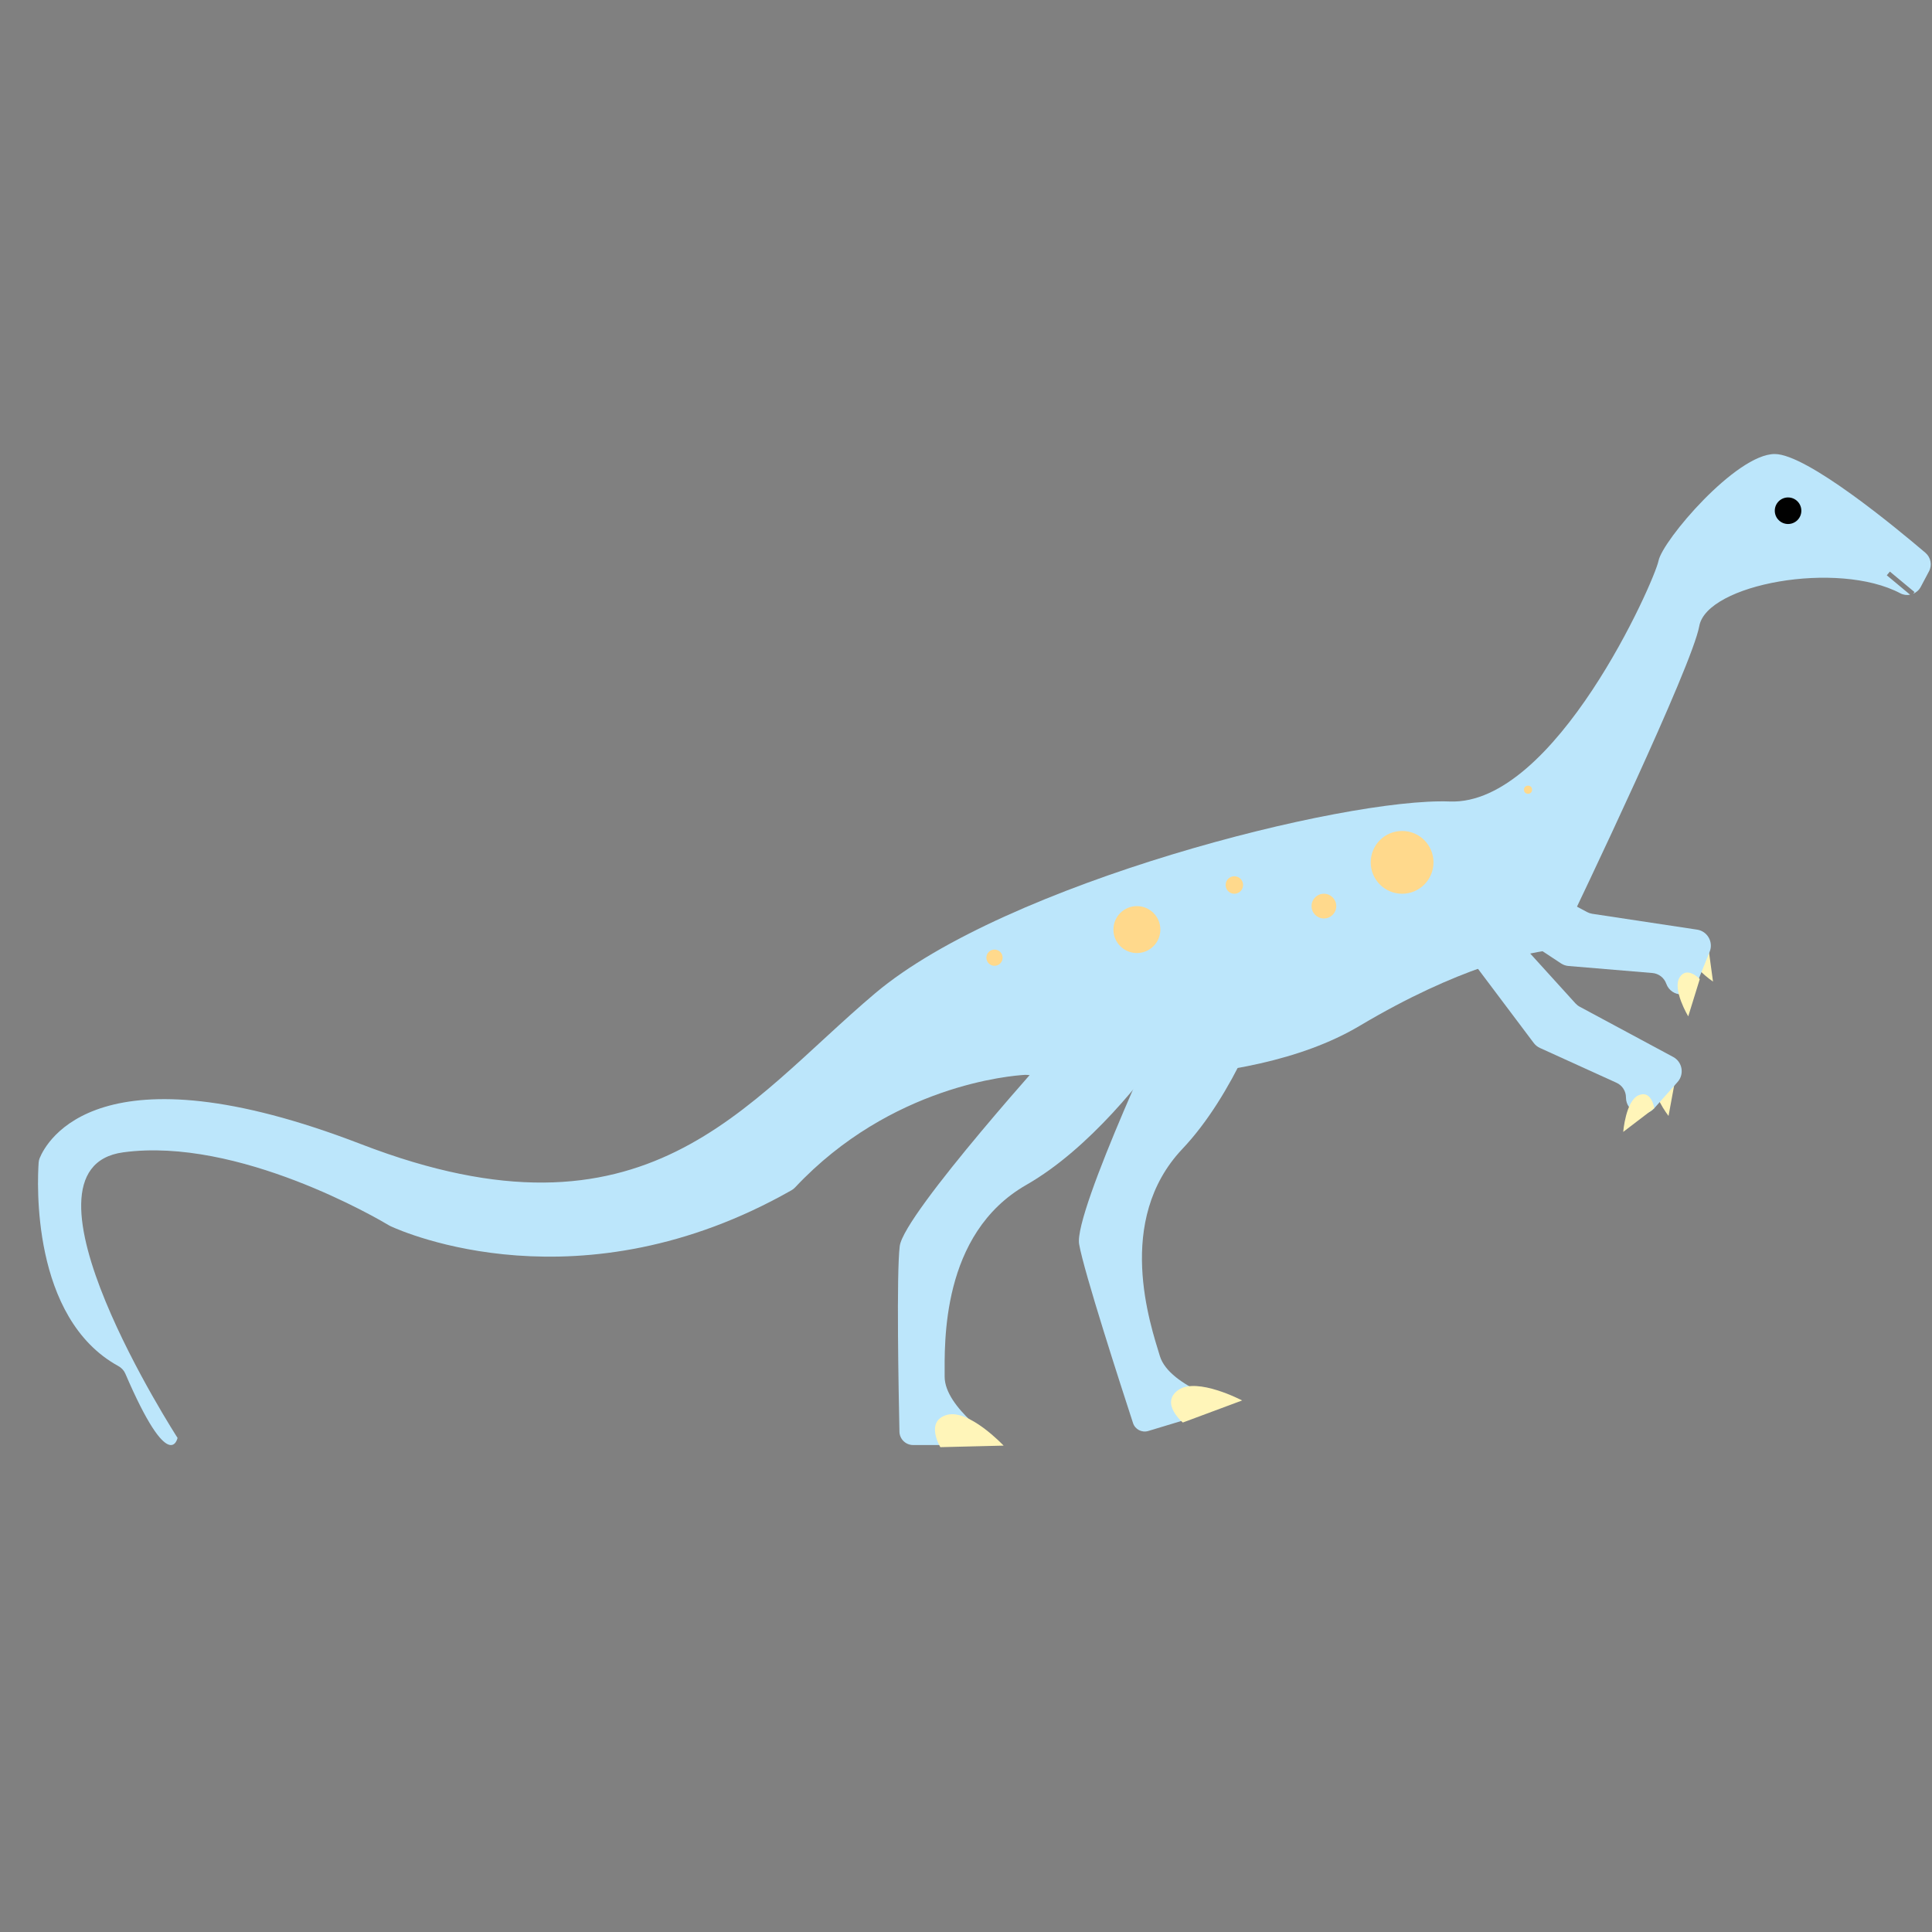 <?xml version="1.0" encoding="utf-8"?>
<!-- Generator: Adobe Illustrator 23.0.3, SVG Export Plug-In . SVG Version: 6.00 Build 0)  -->
<svg version="1.0" id="Layer_1" xmlns="http://www.w3.org/2000/svg" xmlns:xlink="http://www.w3.org/1999/xlink" x="0px" y="0px"
	 viewBox="0 0 400 400" style="enable-background:new 0 0 400 400;" xml:space="preserve">
<rect x="0" y="0" width="400" height="400" fill="#808080" stroke="none"/>
<style type="text/css">
	.st0{fill:#BCE6FB;}
	.st1{fill:#FFF5B9;}
	.st2{fill:#010101;}
	.st3{fill:#FFD98C;}
</style>
<g id="A-Coelophysis">
	<path class="st0" d="M398.64,114.45C392.62,109.32,374.11,94,367.44,94c-8.01,0-23.21,17.88-24.06,22.1
		c-0.84,4.22-21.4,50.68-43.22,49.84c-21.82-0.84-91.93,16.89-118.96,39.7c-27.03,22.81-47.3,54.06-106.43,31.25
		c-54.32-20.95-65.15-0.55-66.56,2.9c-0.12,0.29-0.19,0.6-0.21,0.92c-0.27,3.87-1.62,32.17,16.5,42.12
		c0.64,0.35,1.15,0.89,1.44,1.55c9.18,21.36,10.82,13.32,10.82,13.32S0.73,241.96,25.5,238.58c23.86-3.25,52.94,13.86,55.06,15.13
		c0.09,0.06,0.18,0.1,0.28,0.15c2.69,1.25,39.33,17.42,83.05-7.44c0.27-0.16,0.53-0.36,0.74-0.59
		c19.86-21.17,44.76-23.13,47.56-23.29c0.17-0.01,0.33,0,0.49,0.01c3.46,0.37,44.37,4.39,68.82-10.16
		c20.6-12.26,34.48-15.02,39.08-15.63c1.06-0.14,1.98-0.79,2.44-1.76c4.49-9.34,27.28-57.02,28.8-65.39
		c1.57-8.66,28.63-13.65,41.63-6.77c0.65,0.34,1.36,0.42,2.02,0.29l-4.83-4.02l0.64-0.77l5.1,4.24l-0.3,0.36
		c0.66-0.27,1.23-0.75,1.59-1.43l1.7-3.21C400.07,117.01,399.76,115.41,398.64,114.45z"/>
	<path class="st1" d="M353.57,195.22l1.09,8.01c0,0-5.38-3.65-5.02-6.55S353.57,195.22,353.57,195.22z"/>
	<path class="st1" d="M346.92,223.1l-1.47,7.95c0,0-3.97-5.14-2.73-7.79C343.98,220.61,346.92,223.1,346.92,223.1z"/>
	<circle class="st2" cx="370.2" cy="105.74" r="2.75"/>
	<path class="st0" d="M304.35,198.39l13.19,17.54c0.34,0.45,0.78,0.81,1.29,1.04l15.84,7.2c1.2,0.54,1.97,1.74,1.97,3.05v0
		c0,3.08,3.81,4.53,5.86,2.23l4.83-5.44c1.44-1.62,0.99-4.16-0.92-5.18l-19.33-10.39c-0.34-0.18-0.64-0.42-0.9-0.7l-14.96-16.49
		c-1.52-1.67-4.21-1.4-5.37,0.54l-1.71,2.87C303.45,195.83,303.53,197.3,304.35,198.39z"/>
	<path class="st0" d="M304.87,187.38l18.32,12.08c0.47,0.31,1.01,0.5,1.57,0.54l17.34,1.45c1.31,0.11,2.44,0.97,2.88,2.21v0
		c1.04,2.9,5.12,2.99,6.27,0.13l2.72-6.75c0.81-2.01-0.47-4.25-2.61-4.57l-21.7-3.28c-0.38-0.06-0.74-0.18-1.08-0.36l-19.64-10.49
		c-1.99-1.06-4.44,0.1-4.87,2.31l-0.64,3.27C303.17,185.27,303.74,186.63,304.87,187.38z"/>
	<path class="st0" d="M219.22,215.77c0,0-32.1,35.48-32.94,42.23c-0.7,5.59-0.24,30.1-0.06,38.41c0.03,1.54,1.29,2.77,2.84,2.77
		h10.1c2.57,0,3.82-3.14,1.94-4.9c-2.82-2.64-5.52-6.02-5.52-9.25c0-6.76-0.84-29.56,16.89-39.7c13.19-7.54,24.58-22.32,29.54-29.4
		c1.27-1.81,0.07-4.31-2.14-4.46C233.86,211.08,223.8,211.19,219.22,215.77z"/>
	<path class="st0" d="M242.71,207.61c0,0-20.44,43.26-19.29,49.97c0.96,5.62,8.67,29.42,11.16,37.05c0.43,1.32,1.83,2.04,3.16,1.64
		l10.65-3.22c2.24-0.68,2.45-3.75,0.33-4.74c-3.65-1.72-7.58-4.27-8.58-7.55c-1.96-6.47-9.38-28.05,4.66-42.89
		c10.66-11.27,17.33-29.22,19.92-37.2c0.61-1.87-1.05-3.7-2.97-3.27C255.96,198.68,245.86,201.72,242.71,207.61z"/>
	<circle class="st3" cx="274.1" cy="187.6" r="2.56"/>
	<circle class="st3" cx="235.38" cy="192.46" r="4.86"/>
	<circle class="st3" cx="255.56" cy="183.23" r="1.81"/>
	<circle class="st3" cx="290.29" cy="178.54" r="6.5"/>
	<circle class="st3" cx="205.9" cy="198.28" r="1.68"/>
	<circle class="st3" cx="316.36" cy="163.5" r="0.84"/>
	<path class="st1" d="M342.49,229.45l-6.42,4.9c0,0,0.51-6.48,3.21-7.6C341.98,225.63,342.49,229.45,342.49,229.45z"/>
	<path class="st1" d="M351.92,202.71l-2.39,7.72c0,0-3.34-5.57-1.79-8.06C349.29,199.89,351.92,202.71,351.92,202.71z"/>
	<path class="st1" d="M244.89,294.52l12.28-4.57c0,0-9.32-4.9-13.21-2.17C240.09,290.51,244.89,294.52,244.89,294.52z"/>
	<path class="st1" d="M194.69,299.62l13.1-0.32c0,0-7.22-7.67-11.78-6.35C191.45,294.27,194.69,299.62,194.69,299.62z"/>
</g>
</svg>
